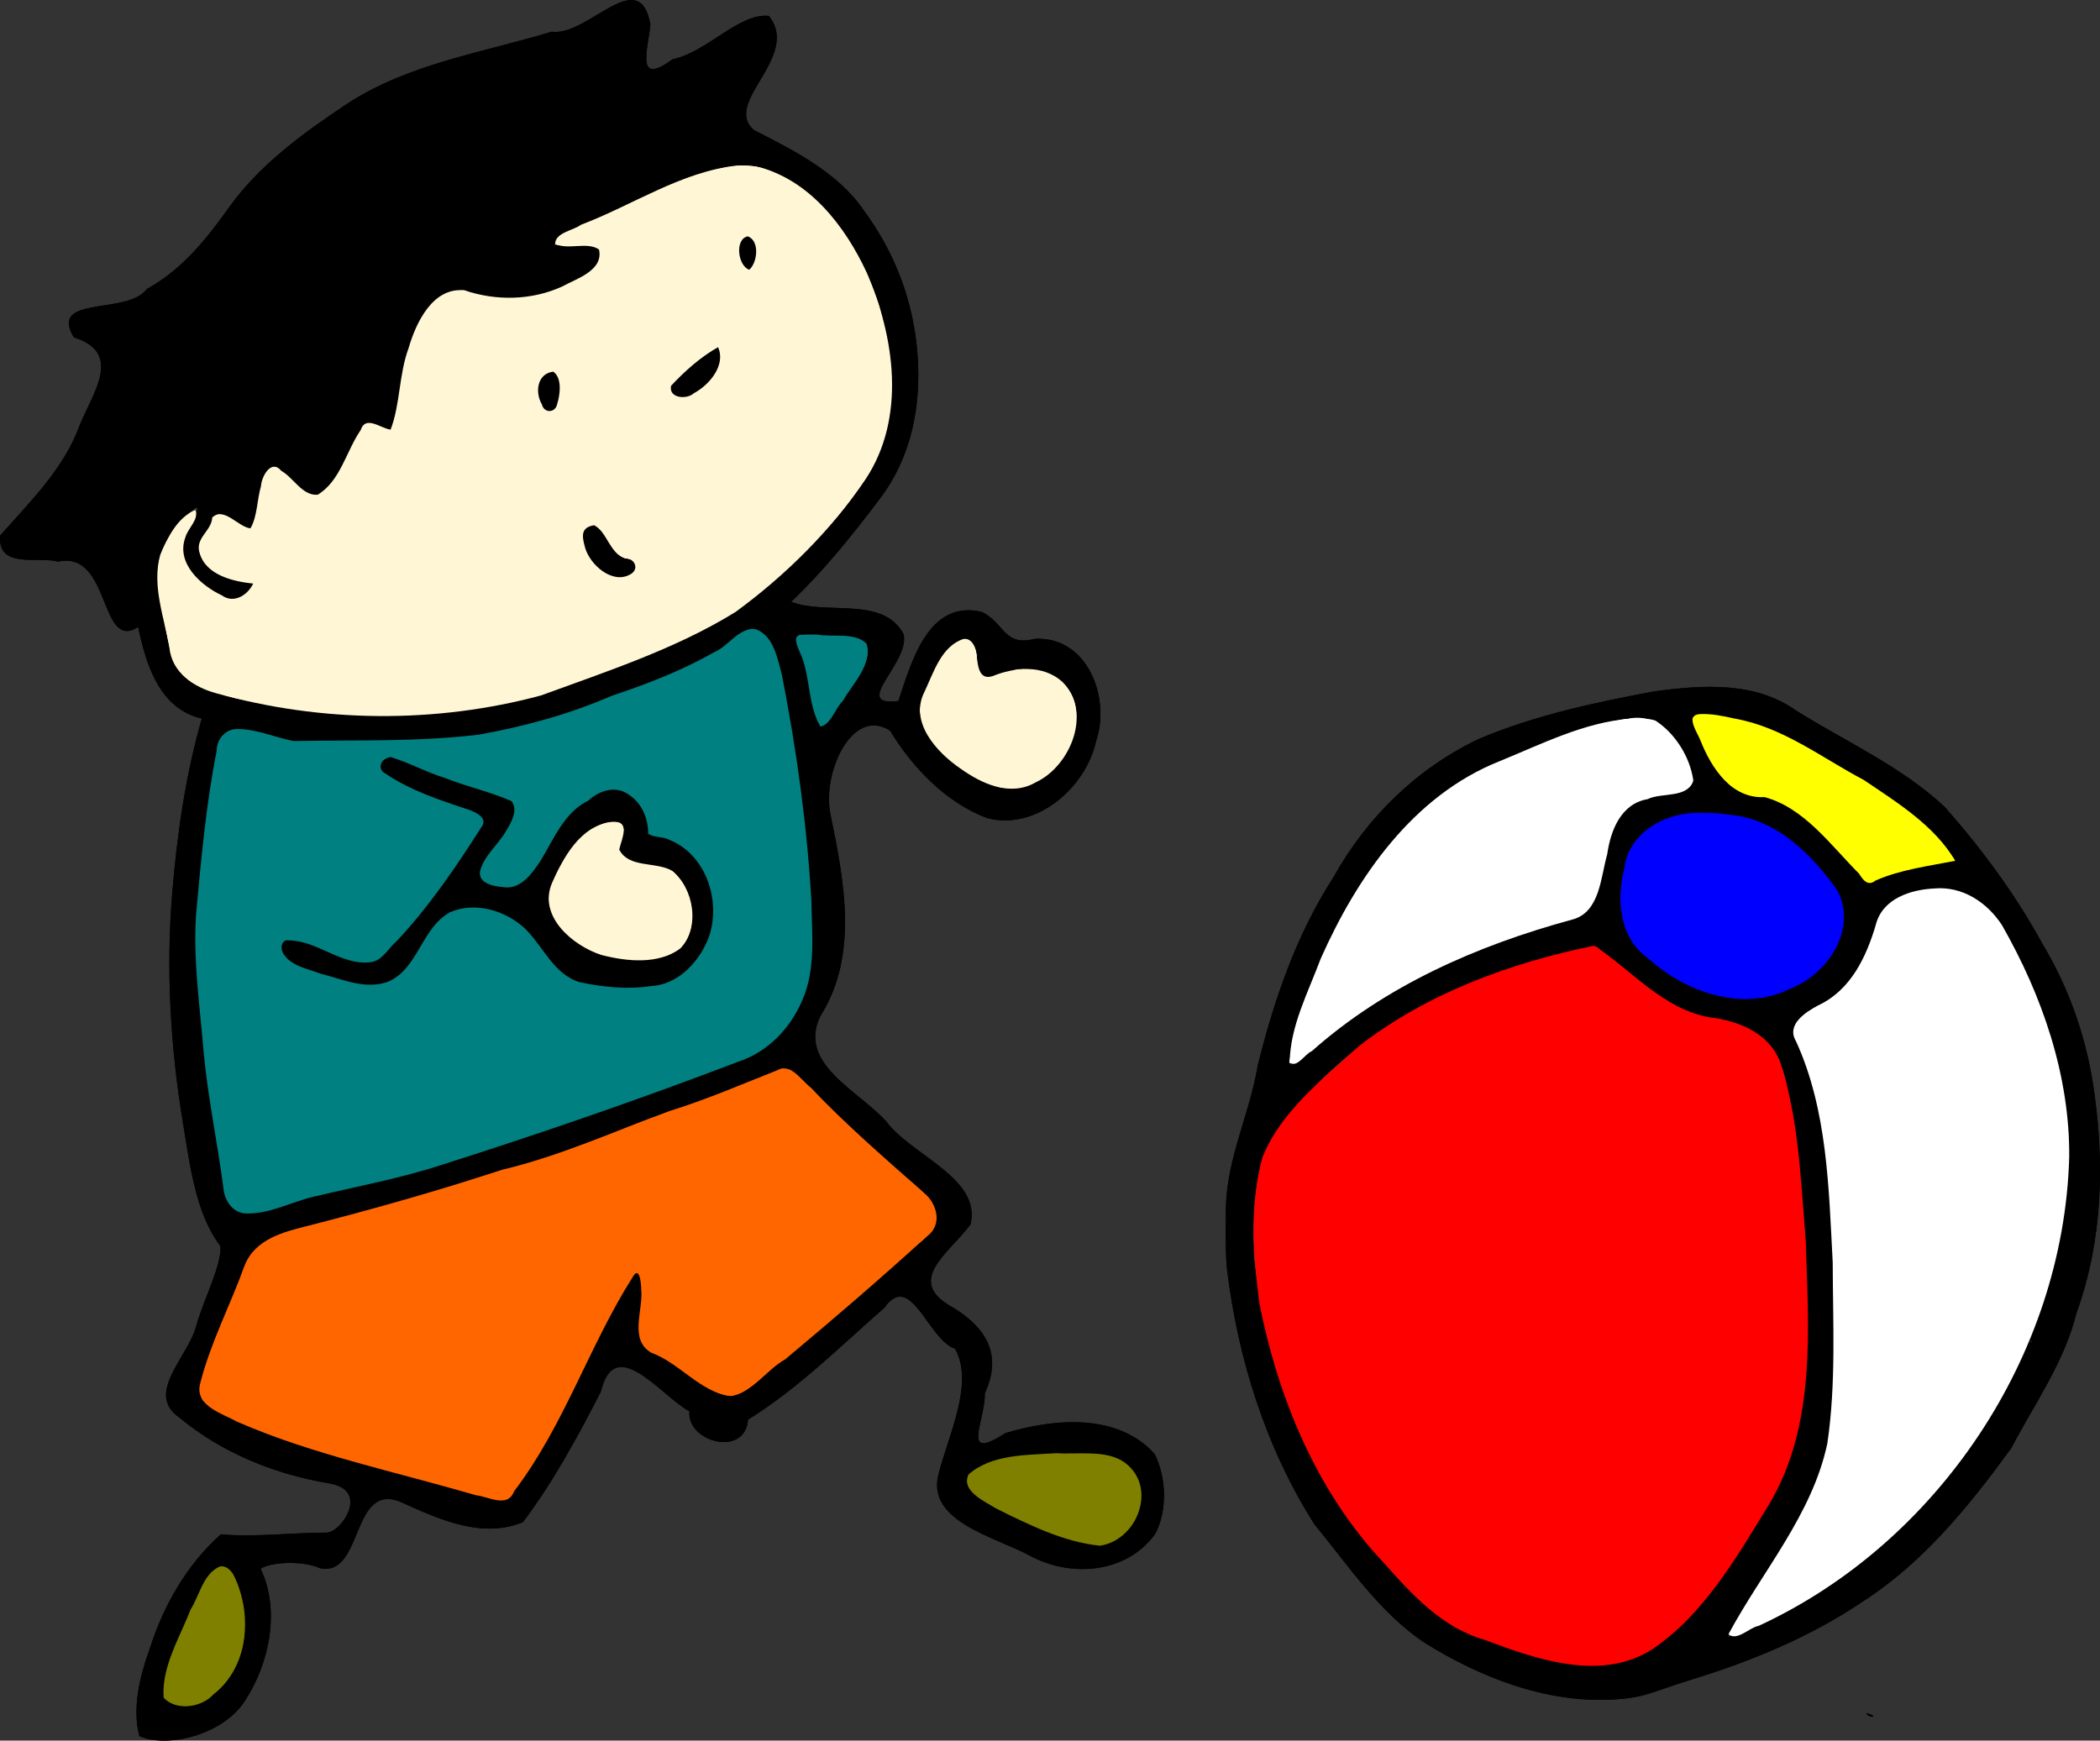 <?xml version="1.0" encoding="UTF-8" standalone="no"?>
<!-- Created with Inkscape (http://www.inkscape.org/) -->

<svg
   xmlns:dc="http://purl.org/dc/elements/1.1/"
   xmlns:cc="http://creativecommons.org/ns#"
   xmlns:rdf="http://www.w3.org/1999/02/22-rdf-syntax-ns#"
   xmlns:svg="http://www.w3.org/2000/svg"
   xmlns="http://www.w3.org/2000/svg"
   xmlns:sodipodi="http://sodipodi.sourceforge.net/DTD/sodipodi-0.dtd"
   xmlns:inkscape="http://www.inkscape.org/namespaces/inkscape"
   id="svg2"
   version="1.1"
   inkscape:version="0.48.4 r9939"
   width="506.142"
   height="419.601"
   sodipodi:docname="play.svg">
  <rect width="100%" height="100%" fill="#333333" stroke="none"/>
  <defs
     id="defs6" />
  <sodipodi:namedview
     pagecolor="#ffffff"
     bordercolor="#666666"
     borderopacity="1"
     objecttolerance="10"
     gridtolerance="10"
     guidetolerance="10"
     inkscape:pageopacity="0"
     inkscape:pageshadow="2"
     inkscape:window-width="1366"
     inkscape:window-height="744"
     id="namedview4"
     showgrid="false"
     inkscape:zoom="1.3774975"
     inkscape:cx="212.95231"
     inkscape:cy="203.13669"
     inkscape:window-x="0"
     inkscape:window-y="24"
     inkscape:window-maximized="1"
     inkscape:current-layer="svg2"
     fit-margin-top="0"
     fit-margin-left="0"
     fit-margin-right="0"
     fit-margin-bottom="0" />
  <g
     id="g3078">
    <path
       inkscape:export-ydpi="90"
       inkscape:export-xdpi="90"
       inkscape:export-filename="/home/jordan/websites/Foundations/assets/play.png"
       sodipodi:nodetypes="ccccccccccccssccccccccsccccccccssccccccsccscccsscscsscccccccccccccccccccccccccccsscsccccccccccccccccccccccccccccssccscccccccccccscsssczcccccccccsscccsccsccccssccsscccsccccccccccccccccccccccccscccsscccccsssssssccccccsscccscsccccccccccccccccccccccsscccsscccccc"
       inkscape:connector-curvature="0"
       id="path2982"
       d="m 0.03,129.113 c 7.184,-8.158 15.45,-16.156 19.251,-26.806 3.384,-8.025 10.25,-17.299 -1.491,-20.986 -6.151,-10.245 12.977,-5.291 17.601,-11.645 8.563,-4.712 14.515,-12.23 20.016,-19.963 7.399,-10.242 18.02,-17.893 28.442,-24.813 14.815,-9.597 32.523,-12.213 49.098,-17.253 8.807,1.19 21.091,-16.458 23.811,-1.787 -0.549,6.027 -3.741,15.132 5.318,8.436 8.348,-1.708 16.015,-11.217 23.248,-10.463 7.81,9.931 -11.436,20.893 -3.55,27.551 9.303,4.778 20.163,10.107 26.435,19.369 7.521,10.164 12.049,22.072 12.948,34.888 0.865,12.325 -1.461,24.462 -9.046,34.522 -6.638,8.804 -13.484,17.334 -21.422,24.912 8.465,3.302 22.174,-1.472 27.083,7.769 1.72,6.806 -12.967,17.592 -1.241,16.14 3.102,-9.227 7.14,-24.534 20.069,-21.476 5.435,2.489 5.299,8.453 12.762,6.497 12.749,-0.743 18.396,14.226 14.801,24.708 -2.488,11.2 -14.345,21.523 -26.118,18.533 -10.033,-3.686 -18.249,-12.359 -23.518,-21.114 -9.176,-5.874 -16.403,10.189 -14.388,20.076 3.229,15.842 6.954,33.999 -2.438,48.775 -5.505,11.49 9.099,17.793 15.942,25.405 6.059,8.15 23.004,13.655 20.258,24.797 -5.411,7.227 -16.092,13.694 -3.988,20.137 8.033,5.001 11.64,11.496 7.449,20.538 0.151,6.731 -6.013,16.711 4.951,9.619 11.653,-3.528 27.093,-4.941 36.009,5.066 2.798,5.681 3.073,13.57 0.136,19.163 -6.719,9.471 -20.132,10.785 -30.258,5.301 -8.326,-4.51 -24.81,-8.217 -22.044,-19.439 2.314,-9.388 8.766,-22.125 4.011,-30.438 -6.481,-2.141 -10.608,-19 -17.048,-9.847 -10.665,9.323 -20.757,19.461 -32.83,26.937 -0.689,9.192 -14.805,5.405 -14.124,-1.989 -6.977,-3.842 -17.951,-18.896 -21.34,-4.764 -5.581,10.868 -11.422,21.686 -18.788,31.467 -9.884,4.056 -20.107,-0.653 -29.094,-4.703 -12.437,-5.605 -9.206,18.014 -19.826,15.803 -3.813,-1.79 -11.516,-1.619 -14.313,0.113 4.796,10.052 2.162,22.911 -3.923,32.099 -5.271,7.96 -18.531,11.251 -25.28,8.271 -1.817,-6.73 0.15,-14.686 2.556,-21.244 3.283,-10.318 8.955,-20.205 17.096,-27.416 7.611,0.782 17.886,-0.45 25.489,-0.398 3.4,0.023 10.597,-10.193 0.631,-11.864 -12.965,-2.174 -25.751,-7.254 -36.116,-15.85 -8.374,-5.828 1.915,-14.359 4.003,-21.995 1.735,-6.346 6.217,-14.758 5.872,-19.375 -5.957,-7.639 -7.398,-19.814 -9.04,-29.723 -3.019,-18.223 -4.106,-36.879 -2.587,-55.313 1.171,-14.222 3.204,-28.369 7.124,-42.123 -10.195,-2.378 -13.416,-12.924 -15.329,-22.067 -9.426,6.055 -6.526,-18.513 -19.277,-15.763 -4.738,-1.341 -14.638,1.934 -13.995,-6.273 z m 13.837,-1.026 c 9.544,-0.218 15.602,14.18 20.453,0.894 5.805,-7.195 9.961,-18.431 20.008,-10.137 5.178,-0.995 4.986,-17.7 14.894,-10.341 8.779,9.887 10.824,-9.135 16.544,-14.039 9.094,-2.041 6.102,-15.052 11.781,-22.37 5.418,-13.857 19.575,-4.204 29.517,-6.531 4.904,-1.984 -7.118,-7.46 0.569,-11.119 9.564,-6.278 21.187,-10.105 31.447,-15.699 5.616,-3.269 22.097,-4.443 12.094,-10.129 -1.386,-8.212 7.626,-6.524 8.232,-14.886 -10.821,4.236 -21.005,9.606 -32.588,11.846 -9.253,-4.247 9.337,-13.123 3.833,-17.063 -10.271,5.613 -22.05,6.876 -33.049,10.506 -14.253,3.092 -27.917,8.863 -39.142,18.25 -9.622,6.564 -17.671,15.01 -24.212,24.587 -4.859,9.892 -18.09,13.325 -23.931,19.816 5.326,7.532 -3.706,16.826 -5.752,24.78 -2.375,6.413 -6.166,12.394 -9.36,17.021 -0.385,1.547 -5.121,4.12 -1.339,4.614 z m 24.662,13.556 c 1.643,8.42 0.786,22.33 11.566,24.293 8.127,4.034 13.909,2.6 22.12,5.164 15.202,2.275 30.938,1.205 46.157,-0.953 10.384,-1.473 20.015,-5.486 29.755,-9.325 13.741,-5.416 27.892,-10.63 38.62,-21.188 11.342,-10.262 23.506,-22.035 27.025,-37.112 2.198,-9.416 0.283,-19.416 -1.774,-28.77 -4.422,-12.624 -11.611,-25.088 -24.023,-31.386 -9.562,-6.094 -21.475,0.657 -30.765,4.436 -6.759,4.279 -22.371,8.178 -23.635,12.351 4.845,-0.033 15.06,-3.594 10.688,5.412 -9.226,6.841 -21.518,10.802 -32.405,5.346 -13.426,1.19 -14.159,19.521 -16.32,29.959 1.178,9.891 -6.391,-0.248 -7.819,2.76 -4.598,6.466 -7.884,25.548 -17.521,13.236 -9.883,-10.446 -6.294,10.962 -9.672,12.62 -4.937,-2.395 -8.893,-7.87 -9.358,-1.573 -9.087,7.44 3.793,14.386 10.293,13.046 -2.023,11.932 -22.949,-1.566 -16.719,-11.842 2.544,-3.626 5.037,-9.006 -0.293,-3.188 -4.627,4.845 -7.49,9.823 -5.919,16.714 z M 129.631,91.047 c 10.263,-8.843 4.946,19.224 -0.273,4.95 0.242,-1.552 -1.061,-3.599 0.273,-4.95 z m 10.845,36.612 c 6.665,-7.51 4.528,9.802 13.445,6.843 -0.244,11.841 -17.082,1.274 -13.445,-6.843 z m 20.843,-35.537 c 4.438,-2.265 14.791,-16.601 12.62,-3.382 -1.101,3.952 -13.855,12.805 -12.62,3.382 z m 16.605,-34.152 c 7.167,-7.71 5.499,15.199 -0.098,4.88 -0.222,-1.616 -0.238,-3.277 0.098,-4.88 z M 39.556,409.101 c 6.865,6.76 17.89,-3.729 19.13,-13.293 1.053,-8.12 -2.739,-28.239 -10.275,-12.152 -3.757,8.02 -8.538,16.257 -8.855,25.445 z m 9.209,-71.541 c 12.544,8.431 27.438,12.201 41.899,15.734 10.668,2.607 20.452,7.163 31.432,8.051 6.707,-8.977 12.853,-18.656 16.967,-29.063 4.712,-8.466 8.552,-19.975 14.574,-26.527 5.848,7.813 -6.644,18.252 7.548,21.643 7.589,4.598 14.101,15.124 21.619,4.498 14.184,-9.254 25.285,-22.381 38.956,-32.348 13.018,-9.958 -10.806,-18.2 -15.735,-26.339 -6.189,-4.039 -12.47,-16.096 -18.039,-15.547 -12.017,7.28 -26.044,9.309 -38.77,14.908 -11.051,6.563 -30.909,9.772 -37.351,12.509 -10.605,4.465 -22.1,6.662 -33.261,9.484 -9.819,2.906 -18.295,2.499 -21.198,15.494 -1.548,6.93 -11.064,21.297 -8.641,27.503 z m -1.254,-107.823 c 0.812,12.424 1.865,25.901 3.776,37.7 0.836,5.165 2.117,10.306 2.653,17.462 1.101,14.69 16.667,2.844 25.051,2.245 19.221,-3.339 39.951,-10.696 56.002,-16.183 16.051,-5.487 27.31,-9.454 40.742,-14.629 10.249,-2.783 15.071,-9.411 18.636,-18.616 1.137,-5.814 1.119,-11.142 1.1,-14.629 -0.599,-17.678 -2.936,-35.375 -5.971,-52.806 -1.353,-8.831 -4.229,-26.464 -14.516,-13.969 -8.354,4.458 -17.242,9.079 -26.205,11.212 -9.651,4.851 -20.506,7.4 -30.812,9.679 -14.578,2.26 -29.354,1.729 -44.04,1.908 -7.294,0.773 -21.851,-9.287 -21.431,3.64 -3.16,12.164 -3.036,24.852 -4.898,37.224 -0.486,3.227 -0.299,6.504 -0.086,9.759 z m 20.092,-2.937 c 6.032,-4.289 20.039,11.499 25.671,1.781 8.52,-8.077 15.071,-18.096 21.428,-27.943 5.259,-5.178 -5.811,-5.807 -7.64,-6.778 -3.668,-1.949 -23.675,-7.916 -12.728,-12.07 9.31,4.567 19.44,7.628 29.211,10.614 5.681,8.079 -17.276,19.098 -2.579,21.085 10.098,1.365 10.578,-17.258 20.67,-20.773 7.288,-7.489 15.879,0.906 14.901,8.279 14.718,0.425 20.629,20.427 11.571,30.656 -5.434,9.013 -18.85,7.199 -27.779,5.903 -10.729,-2.872 -9.521,-14.827 -22.006,-17.783 -12.117,-2.869 -14.223,4.98 -18.598,12.012 -6.416,10.312 -16.103,4.967 -24.805,2.78 -3.309,-1.466 -8.885,-2.9 -7.318,-7.762 z m 86.633,4.342 c 5.472,-0.347 5.924,-0.433 7.759,-1.338 7.24,-3.571 5.139,-14.1 0.506,-19.543 -5.753,-2.855 -17.637,0.548 -12.123,-10.187 -4.181,-8.195 -19.958,10.936 -17.843,18.305 3.05,9.08 12.927,13.32 21.701,12.763 z m 39.207,-74.029 c 2.562,4.983 2.116,26.81 8.102,13.214 5.178,-6.535 14.423,-17.999 -0.377,-16.806 -3.211,0.954 -13.062,-3.489 -7.725,3.592 z m 28.458,15.081 c 1.619,8.643 11.268,15.081 19.343,17.675 8.951,0.785 16.055,-5.651 17.815,-14.784 2.215,-9.764 -6.477,-14.184 -14.018,-13.861 -4.215,2.393 -11.802,5.503 -9.422,-3.296 -3.405,-11.662 -12.829,7.094 -14.031,13.482 l 0.313,0.784 z m 11.505,186.293 c 7.42,7.321 18.526,10.107 28.04,13.353 14.556,3.013 19.043,-18.542 4.347,-21.044 -5.282,-1.193 -35.848,-0.509 -32.387,7.691 z m 62.068,-67.645 c 0.288,-11.702 5.754,-22.486 7.665,-33.955 3.951,-15.968 9.335,-31.627 18.331,-45.545 7.972,-14.322 20.131,-26.215 35.013,-33.228 13.447,-5.696 27.994,-8.788 42.291,-11.453 11.549,-1.552 24.171,-2.471 34.198,4.672 12.068,7.558 25.348,13.435 35.813,23.255 8.948,10.166 16.969,21.022 23.467,32.911 6.241,10.364 10.354,21.947 12.199,33.76 2.857,18.289 2.458,37.598 -4.009,55.34 -2.865,11.75 -10.13,21.863 -15.683,32.487 -10.127,13.93 -21.178,27.58 -35.825,37.008 -12.625,8.511 -26.765,14.349 -41.391,18.837 -9.572,2.937 -10.965,4.42 -19.424,4.796 -15.777,0.702 -31.361,-5.381 -44.747,-13.709 -10.94,-7.31 -18.373,-18.608 -26.585,-28.581 -11.723,-18.503 -18.46,-39.957 -21.067,-61.626 -0.437,-4.97 -0.305,-9.989 -0.247,-14.97 z m 6.757,12.797 c 3.171,23.966 11.03,48.247 26.474,67.152 4.771,5.84 9.682,10.443 14.22,15.439 6.294,6.928 16.922,9.292 23.92,11.87 7.916,2.916 19.597,5.159 27.574,1.305 10.137,-4.897 16.115,-12.911 21.807,-21.387 5.669,-8.442 10.864,-15.434 14.421,-24.658 5.748,-14.905 4.446,-30.933 4.668,-46.42 0.214,-14.927 -2.772,-29.681 -4.492,-44.471 -1.779,-11.687 -9.493,-16.732 -20.713,-16.877 -9.975,-2.878 -18.505,-11.531 -25.254,-17.426 -18.066,3.367 -35.556,9.687 -51.041,19.73 -10.632,6.865 -20.019,15.99 -27.162,26.465 -4.555,8.335 -4.913,19.72 -4.421,29.279 z m 62.638,92.186 c 1.363,-0.19 -1.209,0.169 0,0 z m -53.719,-139.11 c 7.794,-6.423 14.597,-14.019 23.921,-18.396 13.438,-7.774 27.931,-13.711 43.118,-16.782 10.065,-2.271 5.513,-15.93 11.117,-24.779 5.179,-8.178 13.546,-3.889 18.49,-7.879 -2.104,-9.875 -7.804,-18.827 -19.712,-14.705 -19.352,6.699 -40.899,13.014 -53.41,30.372 -11.676,15.21 -20.044,33.034 -23.942,51.818 z m 80.01,-35.87 c 0.532,4.593 3.678,8.236 8.422,11.571 9.66,8.31 25.085,12.005 35.675,3.197 8.652,-3.489 11.149,-16.236 6.691,-22.179 -6.635,-8.024 -14.676,-16.568 -25.993,-16.839 -11.277,-2.168 -23.547,1.93 -24.497,14.886 -0.881,2.885 -1.265,6.479 -0.298,9.363 z m 17.333,-46.272 c 4.176,8.7 6.33,18.062 17.858,17.335 7.521,2.294 11.896,7.824 14.864,10.416 1.761,2.72 6.202,6.465 9.223,10.392 5.563,-4.04 16.142,-4.373 20.732,-5.461 -8.147,-10.645 -19.436,-18.102 -31.361,-23.983 -7.545,-5.804 -16.691,-9.307 -25.523,-10.569 -1.665,0.429 -8.739,-1.256 -5.793,1.87 z m 7.855,220.062 c 15.034,-6.042 29.019,-14.867 40.858,-25.959 8.783,-8.297 15.925,-18.046 22.643,-28.023 11.39,-18.796 17.362,-40.352 18.41,-61.218 0.295,-5.959 -0.594,-12.731 -2.019,-19.845 -2.171,-10.834 -7.289,-22.533 -11.091,-31.005 -4.482,-9.985 -12.773,-17.254 -23.732,-12.802 -12.867,1.411 -7.049,15.76 -15.312,22.095 -4.101,6.398 -19.633,5.743 -10.927,15.255 5.086,11.565 5.029,24.205 6.773,36.51 2.054,14.489 0.614,29.636 1.069,44.602 0.343,11.274 -3.756,21.284 -7.667,31.511 -6.146,10.277 -12.825,18.928 -19.005,28.879 z m 73.197,-71.051 c 0.935,-0.309 -0.911,-0.631 0,0 z m -39.712,89.375 c 3.524,1.048 0.517,1.332 0,0 z"
       style="fill:#000000" />
    <path
       inkscape:connector-curvature="0"
       id="path2989"
       d="m 177.672,39.909 c -13.522,1.481 -25.111,9.528 -37.636,14.27 -1.875,1.406 -6.205,1.872 -6.239,4.628 3.185,1.516 7.783,-0.619 10.572,1.338 1.145,5.053 -5.381,7.001 -8.87,8.916 -7.337,3.369 -15.907,3.516 -23.525,0.93 -7.677,-0.846 -11.711,7.795 -13.498,13.929 -2.335,6.284 -2.008,13.612 -4.333,19.646 -2.352,-0.273 -6.008,-3.569 -7.214,0.113 -3.498,5.055 -4.858,12.267 -10.368,15.585 -3.7,0.285 -5.812,-4.105 -8.757,-5.762 -2.457,-2.948 -4.767,1.383 -4.9,3.675 -0.957,3.246 -0.878,7.361 -2.541,10.186 -2.974,-0.316 -6.355,-5.309 -9.211,-2.609 -0.135,3.241 -4.269,4.998 -3.017,8.598 1.522,5.338 8.153,6.833 12.886,7.328 -1.338,2.813 -4.673,4.919 -7.554,2.836 -5.088,-2.379 -11.068,-7.771 -8.802,-13.929 0.512,-2.13 3.454,-4.48 2.382,-6.602 -4.239,1.686 -6.718,6.665 -8.417,10.753 -2.096,7.346 0.958,15.08 2.201,22.346 0.562,6.055 5.878,9.564 11.252,11.025 25.362,7.116 52.88,7.382 78.325,0.532 15.932,-5.833 32.475,-11.222 46.857,-20.11 12.064,-8.817 23,-19.649 31.375,-32.033 9.807,-14.83 6.981,-34.297 0.272,-49.751 -5.189,-11.233 -13.926,-22.537 -26.452,-25.567 -1.58,-0.284 -3.185,-0.345 -4.787,-0.272 z m 2.541,17.06 c 2.994,1.071 2.324,6.422 0.363,8.054 -2.752,-0.967 -3.547,-7.346 -0.363,-8.054 z m -7.146,26.724 c 1.933,4.304 -2.071,9.094 -5.83,11.093 -1.712,1.61 -6.144,1.219 -5.49,-1.792 3.292,-3.531 7.155,-6.968 11.32,-9.301 z m -39.723,5.898 c 2.203,1.507 1.645,5.606 0.93,7.872 -0.482,2.14 -3.152,2.184 -3.675,0 -1.719,-2.92 -1.126,-7.4 2.745,-7.872 z m 9.846,37.024 c 3.172,1.584 3.675,6.77 7.509,7.985 2.446,0.003 3.444,2.781 1.089,3.925 -4.243,2.3 -9.5,-2.317 -10.731,-6.375 -0.757,-2.738 -1.254,-4.974 2.132,-5.535 z"
       style="fill:#fff6d5;fill-opacity:1;stroke:none" />
    <path
       inkscape:connector-curvature="0"
       id="path2991"
       d="m 232.186,154.043 c -5.327,1.749 -7.188,8.13 -9.369,12.727 -3.74,7.312 2.952,14.583 8.621,18.466 5.153,3.706 12.053,6.904 18.194,3.358 8.425,-3.915 13.714,-16.99 6.42,-24.229 -4.713,-4.234 -11.532,-3.537 -16.924,-1.338 -3.802,1.081 -3.399,-3.924 -3.947,-6.239 -0.323,-1.411 -1.314,-3.025 -2.995,-2.745 z"
       style="fill:#fff6d5;fill-opacity:1;stroke:none" />
    <path
       inkscape:connector-curvature="0"
       id="path2993"
       d="m 147.318,198.167 c -7.44,0.916 -11.523,8.513 -14.27,14.678 -3.431,8.063 4.991,15.11 11.865,17.355 6.102,1.572 13.755,2.405 19.079,-1.588 4.839,-5.107 3.223,-14.497 -1.996,-18.693 -3.914,-2.294 -10.447,-0.562 -12.75,-5.127 0.587,-2.596 2.944,-7.21 -1.928,-6.624 z"
       style="fill:#fff6d5;fill-opacity:1;stroke:none" />
    <path
       inkscape:connector-curvature="0"
       id="path2995"
       d="m 150.179,8.414 c -4.051,1.602 -7.979,3.511 -12.236,4.581 -11.989,3.404 -24.251,6.065 -36.028,10.233 C 88.54,28.37 76.866,37.123 66.335,46.729 60.383,52.2 55.826,58.952 51.154,65.526 c -5.656,6.249 -13.932,9.429 -20.194,14.938 -2.15,1.474 0.737,3.603 0.502,5.558 0.028,6.14 -3.833,11.302 -5.989,16.858 -3.094,8.588 -7.807,16.542 -13.135,23.818 -1.017,1.706 1.742,1.76 2.79,1.996 5.207,0.651 8.912,5.217 13.986,6.227 3.618,0.152 4.558,-4.208 6.318,-6.522 2.88,-3.877 5.167,-8.481 9.358,-11.139 3.078,-1.801 6.511,-0.109 9.086,1.69 2.23,0.848 3.234,-2.227 4.25,-3.606 1.732,-2.889 2.769,-7.454 6.594,-8.145 3.863,-0.16 5.891,4.877 9.732,4.446 4.019,-1.228 4.899,-6.038 6.911,-9.207 1.818,-3.201 3.096,-7.426 6.996,-8.579 4.255,-2.808 4.751,-8.396 6.08,-12.874 1.386,-5.12 3.499,-10.519 7.464,-14.133 4.606,-3.23 10.617,-1.388 15.787,-1.027 3.396,0.143 7.249,1.219 10.381,-0.505 1.604,-1.663 -0.845,-3.671 -1.52,-5.206 -1.036,-1.302 -1.706,-3.576 0.193,-4.492 10.161,-6.681 21.776,-10.894 32.623,-16.402 4.609,-2.365 10.011,-2.926 14.349,-5.796 1.755,-1.211 0.488,-3.498 -0.998,-4.299 -2.363,-1.384 -0.937,-4.635 0.669,-6.012 2.35,-2.788 6.647,-5.115 6.284,-9.279 -1.468,-0.702 -3.111,1.024 -4.612,1.237 -9.248,3.758 -18.383,7.908 -28.169,10.072 -1.508,-0.701 -2.963,-2.441 -1.792,-4.083 1.828,-3.91 6.186,-6.54 6.942,-10.935 -0.049,-0.944 -0.837,-1.913 -1.86,-1.713 z"
       style="fill:#000000;fill-opacity:1;stroke:none" />
    <path
       inkscape:connector-curvature="0"
       id="path3001"
       d="m 181.059,151.608 c -3.677,0.558 -5.713,4.306 -9.029,5.66 -7.808,4.463 -16.206,7.657 -24.691,10.501 -10.161,4.411 -20.956,7.355 -31.827,9.312 -14.866,1.803 -29.888,1.28 -44.832,1.547 -4.536,-0.913 -8.966,-2.934 -13.634,-2.892 -2.83,0.067 -4.829,2.536 -4.832,5.275 -2.575,13.045 -3.767,26.377 -4.976,39.631 -0.7,11.11 0.978,22.195 1.868,33.248 1.038,10.936 3.32,21.638 4.741,32.509 0.241,2.885 2.066,5.827 5.172,6.114 5.977,0.289 11.436,-2.946 17.151,-4.163 10.106,-2.404 20.366,-4.298 30.253,-7.531 24.028,-7.645 47.887,-15.856 71.433,-24.853 7.175,-2.31 12.703,-8.108 15.566,-14.973 3.267,-7.532 2.246,-16.058 2.126,-24.057 -1.062,-18.224 -3.582,-36.363 -7.094,-54.255 -1.101,-3.95 -1.898,-9.221 -6.171,-10.969 -0.407,-0.066 -0.81,-0.156 -1.225,-0.102 z m -86.888,30.898 c 4.446,1.33 8.645,3.689 13.136,5.057 5.224,2.088 10.83,3.288 15.947,5.549 1.733,2.148 -0.046,5.166 -1.259,7.169 -1.922,3.38 -5.426,6.006 -6.329,9.88 -0.29,2.868 3.341,3.481 5.479,3.675 4.287,0.785 7.078,-3.241 9.142,-6.341 3.211,-5.229 5.679,-11.652 11.547,-14.519 2.49,-2.367 6.504,-3.67 9.539,-1.531 3.25,2.004 4.89,5.785 4.843,9.505 1.323,1.045 3.543,0.637 5.138,1.52 9.188,3.679 12.815,15.717 9.086,24.444 -2.422,5.449 -7.251,10.468 -13.541,10.787 -5.717,0.883 -11.587,0.24 -17.188,-0.93 -6.321,-1.916 -8.846,-8.791 -13.294,-13.033 -4.636,-4.279 -11.957,-6.451 -17.922,-3.845 -6.881,3.74 -7.625,13.445 -14.803,16.697 -5.431,2.121 -11.138,-0.535 -16.414,-1.873 -3.178,-1.227 -7.375,-1.841 -9.142,-5.103 -0.591,-1.176 -0.264,-3.229 1.509,-2.915 6.99,0.055 12.739,6.257 19.907,5.218 2.71,-0.459 4.095,-3.424 6.08,-5.07 7.91,-8.406 14.428,-18.082 20.599,-27.768 1.233,-2.026 -1.675,-3.303 -3.153,-3.857 -7.008,-2.304 -14.213,-4.669 -20.361,-8.859 -1.503,-0.798 -1.167,-2.837 0.306,-3.482 0.367,-0.17 0.731,-0.378 1.146,-0.374 z"
       style="fill:#008080;fill-opacity:1;stroke:none" />
    <path
       inkscape:connector-curvature="0"
       id="path3005"
       d="m 193.769,153.016 c -3.493,-0.265 -1.215,3.502 -0.567,5.172 2.116,5.453 1.565,11.952 4.537,16.969 2.53,-0.455 3.561,-4.454 5.427,-6.223 2.355,-4.142 7.086,-8.639 5.689,-13.786 -3.038,-2.846 -8.127,-1.466 -11.933,-2.178 -1.051,0.014 -2.104,-0.037 -3.153,0.045 z"
       style="fill:#008080;fill-opacity:1;stroke:none" />
    <path
       inkscape:connector-curvature="0"
       id="path3019"
       d="m 53.002,377.631 c -4.019,1.693 -4.914,6.997 -7.078,10.39 -2.609,6.809 -6.987,13.71 -6.488,21.211 2.91,3.274 9.188,2.447 12.006,-0.792 8.669,-6.668 9.51,-19.85 4.691,-29.017 -0.692,-1.016 -1.807,-1.989 -3.131,-1.792 z"
       style="fill:#808000;fill-opacity:1;stroke:none" />
    <path
       inkscape:connector-curvature="0"
       id="path3021"
       d="m 254.568,350.317 c -7.151,0.466 -15.487,0.199 -21.143,5.127 -1.812,4.04 3.899,6.486 6.624,8.167 7.88,3.925 16.204,8.092 25.045,9.006 8.441,-1.196 13.505,-12.719 7.169,-19.034 -4.535,-4.554 -11.925,-2.772 -17.695,-3.267 z"
       style="fill:#808000;fill-opacity:1;stroke:none" />
    <path
       inkscape:connector-curvature="0"
       id="path3025"
       d="m 383.765,228.062 c -20.021,4.135 -39.909,11.468 -56.143,24.052 -8.706,7.997 -18.923,15.716 -23.371,26.946 -3.098,11.394 -2.21,23.588 -0.703,35.186 4.553,22.894 13.848,45.524 30.127,62.659 6.76,7.663 14.078,15.575 24.249,18.43 12.549,4.748 27.895,10.073 40.27,2.283 12.62,-8.565 20.434,-22.33 28.267,-35.095 11.316,-19.06 9.445,-42.234 8.734,-63.544 -1.192,-14.468 -1.609,-29.384 -6.239,-43.217 -2.795,-6.962 -10.345,-9.797 -17.241,-10.572 -11.025,-2.151 -18.422,-11.247 -27.382,-17.173 -0.19,0.008 -0.382,-0.022 -0.567,0.045 z"
       style="fill:#ff0000;fill-opacity:1;stroke:none" />
    <path
       inkscape:connector-curvature="0"
       id="path3039"
       d="m 466.932,214.337 c -6.002,0.496 -13.649,2.467 -14.927,9.369 -1.447,7.775 -5.361,15.365 -12.896,18.589 -3.134,1.638 -8.331,4.488 -5.706,8.748 7.641,15.777 7.645,33.876 8.765,51.066 0.036,16.002 2.08,32.481 -1.823,48.14 -3.849,16.516 -15.393,29.26 -23.571,43.58 1.687,1.74 4.71,-1.755 6.683,-2.018 20.636,-9.608 38.615,-24.716 51.416,-43.49 15.452,-21.62 24.035,-48.259 23.616,-74.887 -1.537,-17.521 -7.491,-34.499 -15.767,-49.909 -3.376,-5.355 -9.193,-9.605 -15.79,-9.188 z"
       style="fill:#ffffff;fill-opacity:1;stroke:none" />
    <path
       inkscape:connector-curvature="0"
       id="path3043"
       d="m 393.633,173.071 c -12.377,2.108 -24.18,7.117 -35.537,12.333 -14.869,6.807 -25.716,19.752 -33.519,33.804 -6.458,11.448 -11.639,23.993 -13.862,36.916 2.241,1.033 4.139,-2.895 6.034,-3.766 17.394,-15.671 39.344,-25.045 61.774,-30.83 7.945,-2.653 7.064,-12.324 9.097,-18.852 0.733,-6.686 6.871,-11.181 13.271,-11.275 2.336,-0.734 8.038,-0.424 6.897,-4.288 -1.923,-6.423 -6.24,-14.773 -14.156,-14.043 z"
       style="fill:#ffffff;fill-opacity:1;stroke:none" />
    <path
       inkscape:connector-curvature="0"
       id="path3066"
       d="m 409.672,172.141 c -3.694,0.285 -0.369,4.716 0.204,6.443 2.585,6.509 7.449,14.023 15.404,13.566 9.576,2.569 15.952,11.617 22.777,18.444 0.913,1.442 2.099,3.195 3.97,1.679 6.06,-2.671 12.802,-3.485 19.215,-4.764 -4.959,-8.479 -13.997,-14.071 -22.074,-19.51 -10.159,-5.353 -19.487,-12.752 -31.171,-14.791 -2.686,-0.612 -5.53,-1.2 -8.326,-1.066 z"
       style="fill:#ffff00;fill-opacity:1;stroke:none" />
    <path
       inkscape:connector-curvature="0"
       id="path3068"
       d="m 410.194,195.961 c -8.306,-0.411 -17.586,4.434 -18.693,13.317 -1.921,7.629 -1.231,16.938 5.785,21.779 8.982,8.172 22.744,13.023 34.233,7.26 8.902,-3.371 16.181,-14.254 11.411,-23.525 -6.172,-8.788 -14.685,-17.346 -25.953,-18.376 -2.243,-0.327 -4.515,-0.529 -6.783,-0.454 z"
       style="fill:#0000ff;fill-opacity:1;stroke:none" />
    <path
       inkscape:connector-curvature="0"
       id="path3072"
       d="m 188.347,257.599 c -8.826,3.471 -17.702,7.35 -26.897,10.202 -13.463,4.937 -26.462,10.87 -40.5,14.205 -15.301,5.028 -30.793,9.406 -46.396,13.41 -6.029,1.506 -12.992,3.172 -15.563,9.574 -3.427,9.526 -8.223,18.593 -10.731,28.471 -1.49,5.426 5.336,7.269 8.916,9.279 18.426,7.996 38.279,12.067 57.512,17.704 3.099,0.327 7.645,3.198 9.208,-0.939 12.048,-15.789 18.096,-35.124 28.653,-51.747 1.633,-2.718 1.97,1.758 1.996,2.972 0.571,4.993 -3.039,12.176 2.427,15.358 6.893,2.521 11.745,9.508 19.17,10.458 5.323,-0.944 8.515,-6.264 13.113,-8.87 11.551,-9.66 23.042,-19.497 34.12,-29.628 3.836,-2.688 2.539,-7.921 -0.703,-10.504 -9.237,-8.193 -18.658,-16.29 -27.201,-25.295 -2.24,-1.479 -4.016,-5.135 -7.123,-4.651 z"
       style="fill:#ff6600;fill-opacity:1;stroke:none" />
    <path
       inkscape:connector-curvature="0"
       id="path3074"
       d="m 392.839,173.252 c -11.092,0.891 -21.303,6.127 -31.465,10.268 -20.783,8.289 -34.307,27.848 -43.07,47.61 -2.977,8.018 -7.323,16.156 -7.453,24.835 1.544,1.838 3.759,-2.009 5.286,-2.541 17.834,-15.861 39.968,-25.544 62.821,-31.753 6.701,-1.759 6.817,-10.25 8.413,-15.729 0.799,-5.684 3.278,-12.194 9.732,-13.294 3.381,-1.679 9.626,-0.1 11.025,-4.492 -0.805,-5.67 -4.303,-11.267 -9.097,-14.428 -1.967,-0.698 -4.14,-0.466 -6.193,-0.476 z"
       style="fill:#ffffff;fill-opacity:1;stroke:none" />
    <path
       inkscape:connector-curvature="0"
       id="path3076"
       d="m 466.251,214.178 c -5.737,0.269 -12.431,2.402 -14.088,8.575 -2.314,7.882 -6.062,15.941 -13.96,19.615 -2.986,1.597 -7.731,4.601 -5.346,8.607 7.595,16.57 7.906,35.389 8.864,53.335 0.032,14.526 0.838,29.228 -1.292,43.63 -3.616,17.142 -15.702,30.848 -23.816,45.981 1.97,1.836 5.101,-1.633 7.237,-1.974 43.204,-19.939 73.487,-65.172 74.873,-112.909 0.185,-19.755 -6.535,-39.119 -16.237,-56.062 -3.557,-5.452 -9.52,-9.391 -16.235,-8.797 z"
       style="fill:#ffffff;fill-opacity:1;stroke:none" />
  </g>
  <g
     id="g3097"
     inkscape:export-filename="/home/jordan/websites/Foundations/assets/play.png"
     inkscape:export-xdpi="90"
     inkscape:export-ydpi="90">
    <path
       style="fill:#000000"
       d="m 0.03,129.113 c 7.184,-8.158 15.45,-16.156 19.251,-26.806 3.384,-8.025 10.25,-17.299 -1.491,-20.986 -6.151,-10.245 12.977,-5.291 17.601,-11.645 8.563,-4.712 14.515,-12.23 20.016,-19.963 7.399,-10.242 18.02,-17.893 28.442,-24.813 14.815,-9.597 32.523,-12.213 49.098,-17.253 8.807,1.19 21.091,-16.458 23.811,-1.787 -0.549,6.027 -3.741,15.132 5.318,8.436 8.348,-1.708 16.015,-11.217 23.248,-10.463 7.81,9.931 -11.436,20.893 -3.55,27.551 9.303,4.778 20.163,10.107 26.435,19.369 7.521,10.164 12.049,22.072 12.948,34.888 0.865,12.325 -1.461,24.462 -9.046,34.522 -6.638,8.804 -13.484,17.334 -21.422,24.912 8.465,3.302 22.174,-1.472 27.083,7.769 1.72,6.806 -12.967,17.592 -1.241,16.14 3.102,-9.227 7.14,-24.534 20.069,-21.476 5.435,2.489 5.299,8.453 12.762,6.497 12.749,-0.743 18.396,14.226 14.801,24.708 -2.488,11.2 -14.345,21.523 -26.118,18.533 -10.033,-3.686 -18.249,-12.359 -23.518,-21.114 -9.176,-5.874 -16.403,10.189 -14.388,20.076 3.229,15.842 6.954,33.999 -2.438,48.775 -5.505,11.49 9.099,17.793 15.942,25.405 6.059,8.15 23.004,13.655 20.258,24.797 -5.411,7.227 -16.092,13.694 -3.988,20.137 8.033,5.001 11.64,11.496 7.449,20.538 0.151,6.731 -6.013,16.711 4.951,9.619 11.653,-3.528 27.093,-4.941 36.009,5.066 2.798,5.681 3.073,13.57 0.136,19.163 -6.719,9.471 -20.132,10.785 -30.258,5.301 -8.326,-4.51 -24.81,-8.217 -22.044,-19.439 2.314,-9.388 8.766,-22.125 4.011,-30.438 -6.481,-2.141 -10.608,-19 -17.048,-9.847 -10.665,9.323 -20.757,19.461 -32.83,26.937 -0.689,9.192 -14.805,5.405 -14.124,-1.989 -6.977,-3.842 -17.951,-18.896 -21.34,-4.764 -5.581,10.868 -11.422,21.686 -18.788,31.467 -9.884,4.056 -20.107,-0.653 -29.094,-4.703 -12.437,-5.605 -9.206,18.014 -19.826,15.803 -3.813,-1.79 -11.516,-1.619 -14.313,0.113 4.796,10.052 2.162,22.911 -3.923,32.099 -5.271,7.96 -18.531,11.251 -25.28,8.271 -1.817,-6.73 0.15,-14.686 2.556,-21.244 3.283,-10.318 8.955,-20.205 17.096,-27.416 7.611,0.782 17.886,-0.45 25.489,-0.398 3.4,0.023 10.597,-10.193 0.631,-11.864 -12.965,-2.174 -25.751,-7.254 -36.116,-15.85 -8.374,-5.828 1.915,-14.359 4.003,-21.995 1.735,-6.346 6.217,-14.758 5.872,-19.375 -5.957,-7.639 -7.398,-19.814 -9.04,-29.723 -3.019,-18.223 -4.106,-36.879 -2.587,-55.313 1.171,-14.222 3.204,-28.369 7.124,-42.123 -10.195,-2.378 -13.416,-12.924 -15.329,-22.067 -9.426,6.055 -6.526,-18.513 -19.277,-15.763 -4.738,-1.341 -14.638,1.934 -13.995,-6.273 z m 13.837,-1.026 c 9.544,-0.218 15.602,14.18 20.453,0.894 5.805,-7.195 9.961,-18.431 20.008,-10.137 5.178,-0.995 4.986,-17.7 14.894,-10.341 8.779,9.887 10.824,-9.135 16.544,-14.039 9.094,-2.041 6.102,-15.052 11.781,-22.37 5.418,-13.857 19.575,-4.204 29.517,-6.531 4.904,-1.984 -7.118,-7.46 0.569,-11.119 9.564,-6.278 21.187,-10.105 31.447,-15.699 5.616,-3.269 22.097,-4.443 12.094,-10.129 -1.386,-8.212 7.626,-6.524 8.232,-14.886 -10.821,4.236 -21.005,9.606 -32.588,11.846 -9.253,-4.247 9.337,-13.123 3.833,-17.063 -10.271,5.613 -22.05,6.876 -33.049,10.506 -14.253,3.092 -27.917,8.863 -39.142,18.25 -9.622,6.564 -17.671,15.01 -24.212,24.587 -4.859,9.892 -18.09,13.325 -23.931,19.816 5.326,7.532 -3.706,16.826 -5.752,24.78 -2.375,6.413 -6.166,12.394 -9.36,17.021 -0.385,1.547 -5.121,4.12 -1.339,4.614 z m 24.662,13.556 c 1.643,8.42 0.786,22.33 11.566,24.293 8.127,4.034 13.909,2.6 22.12,5.164 15.202,2.275 30.938,1.205 46.157,-0.953 10.384,-1.473 20.015,-5.486 29.755,-9.325 13.741,-5.416 27.892,-10.63 38.62,-21.188 11.342,-10.262 23.506,-22.035 27.025,-37.112 2.198,-9.416 0.283,-19.416 -1.774,-28.77 -4.422,-12.624 -11.611,-25.088 -24.023,-31.386 -9.562,-6.094 -21.475,0.657 -30.765,4.436 -6.759,4.279 -22.371,8.178 -23.635,12.351 4.845,-0.033 15.06,-3.594 10.688,5.412 -9.226,6.841 -21.518,10.802 -32.405,5.346 -13.426,1.19 -14.159,19.521 -16.32,29.959 1.178,9.891 -6.391,-0.248 -7.819,2.76 -4.598,6.466 -7.884,25.548 -17.521,13.236 -9.883,-10.446 -6.294,10.962 -9.672,12.62 -4.937,-2.395 -8.893,-7.87 -9.358,-1.573 -9.087,7.44 3.793,14.386 10.293,13.046 -2.023,11.932 -22.949,-1.566 -16.719,-11.842 2.544,-3.626 5.037,-9.006 -0.293,-3.188 -4.627,4.845 -7.49,9.823 -5.919,16.714 z M 129.631,91.047 c 10.263,-8.843 4.946,19.224 -0.273,4.95 0.242,-1.552 -1.061,-3.599 0.273,-4.95 z m 10.845,36.612 c 6.665,-7.51 4.528,9.802 13.445,6.843 -0.244,11.841 -17.082,1.274 -13.445,-6.843 z m 20.843,-35.537 c 4.438,-2.265 14.791,-16.601 12.62,-3.382 -1.101,3.952 -13.855,12.805 -12.62,3.382 z m 16.605,-34.152 c 7.167,-7.71 5.499,15.199 -0.098,4.88 -0.222,-1.616 -0.238,-3.277 0.098,-4.88 z M 39.556,409.101 c 6.865,6.76 17.89,-3.729 19.13,-13.293 1.053,-8.12 -2.739,-28.239 -10.275,-12.152 -3.757,8.02 -8.538,16.257 -8.855,25.445 z m 9.209,-71.541 c 12.544,8.431 27.438,12.201 41.899,15.734 10.668,2.607 20.452,7.163 31.432,8.051 6.707,-8.977 12.853,-18.656 16.967,-29.063 4.712,-8.466 8.552,-19.975 14.574,-26.527 5.848,7.813 -6.644,18.252 7.548,21.643 7.589,4.598 14.101,15.124 21.619,4.498 14.184,-9.254 25.285,-22.381 38.956,-32.348 13.018,-9.958 -10.806,-18.2 -15.735,-26.339 -6.189,-4.039 -12.47,-16.096 -18.039,-15.547 -12.017,7.28 -26.044,9.309 -38.77,14.908 -11.051,6.563 -30.909,9.772 -37.351,12.509 -10.605,4.465 -22.1,6.662 -33.261,9.484 -9.819,2.906 -18.295,2.499 -21.198,15.494 -1.548,6.93 -11.064,21.297 -8.641,27.503 z m -1.254,-107.823 c 0.812,12.424 1.865,25.901 3.776,37.7 0.836,5.165 2.117,10.306 2.653,17.462 1.101,14.69 16.667,2.844 25.051,2.245 19.221,-3.339 39.951,-10.696 56.002,-16.183 16.051,-5.487 27.31,-9.454 40.742,-14.629 10.249,-2.783 15.071,-9.411 18.636,-18.616 1.137,-5.814 1.119,-11.142 1.1,-14.629 -0.599,-17.678 -2.936,-35.375 -5.971,-52.806 -1.353,-8.831 -4.229,-26.464 -14.516,-13.969 -8.354,4.458 -17.242,9.079 -26.205,11.212 -9.651,4.851 -20.506,7.4 -30.812,9.679 -14.578,2.26 -29.354,1.729 -44.04,1.908 -7.294,0.773 -21.851,-9.287 -21.431,3.64 -3.16,12.164 -3.036,24.852 -4.898,37.224 -0.486,3.227 -0.299,6.504 -0.086,9.759 z m 20.092,-2.937 c 6.032,-4.289 20.039,11.499 25.671,1.781 8.52,-8.077 15.071,-18.096 21.428,-27.943 5.259,-5.178 -5.811,-5.807 -7.64,-6.778 -3.668,-1.949 -23.675,-7.916 -12.728,-12.07 9.31,4.567 19.44,7.628 29.211,10.614 5.681,8.079 -17.276,19.098 -2.579,21.085 10.098,1.365 10.578,-17.258 20.67,-20.773 7.288,-7.489 15.879,0.906 14.901,8.279 14.718,0.425 20.629,20.427 11.571,30.656 -5.434,9.013 -18.85,7.199 -27.779,5.903 -10.729,-2.872 -9.521,-14.827 -22.006,-17.783 -12.117,-2.869 -14.223,4.98 -18.598,12.012 -6.416,10.312 -16.103,4.967 -24.805,2.78 -3.309,-1.466 -8.885,-2.9 -7.318,-7.762 z m 86.633,4.342 c 5.472,-0.347 5.924,-0.433 7.759,-1.338 7.24,-3.571 5.139,-14.1 0.506,-19.543 -5.753,-2.855 -17.637,0.548 -12.123,-10.187 -4.181,-8.195 -19.958,10.936 -17.843,18.305 3.05,9.08 12.927,13.32 21.701,12.763 z m 39.207,-74.029 c 2.562,4.983 2.116,26.81 8.102,13.214 5.178,-6.535 14.423,-17.999 -0.377,-16.806 -3.211,0.954 -13.062,-3.489 -7.725,3.592 z m 28.458,15.081 c 1.619,8.643 11.268,15.081 19.343,17.675 8.951,0.785 16.055,-5.651 17.815,-14.784 2.215,-9.764 -6.477,-14.184 -14.018,-13.861 -4.215,2.393 -11.802,5.503 -9.422,-3.296 -3.405,-11.662 -12.829,7.094 -14.031,13.482 l 0.313,0.784 z m 11.505,186.293 c 7.42,7.321 18.526,10.107 28.04,13.353 14.556,3.013 19.043,-18.542 4.347,-21.044 -5.282,-1.193 -35.848,-0.509 -32.387,7.691 z m 62.068,-67.645 c 0.288,-11.702 5.754,-22.486 7.665,-33.955 3.951,-15.968 9.335,-31.627 18.331,-45.545 7.972,-14.322 20.131,-26.215 35.013,-33.228 13.447,-5.696 27.994,-8.788 42.291,-11.453 11.549,-1.552 24.171,-2.471 34.198,4.672 12.068,7.558 25.348,13.435 35.813,23.255 8.948,10.166 16.969,21.022 23.467,32.911 6.241,10.364 10.354,21.947 12.199,33.76 2.857,18.289 2.458,37.598 -4.009,55.34 -2.865,11.75 -10.13,21.863 -15.683,32.487 -10.127,13.93 -21.178,27.58 -35.825,37.008 -12.625,8.511 -26.765,14.349 -41.391,18.837 -9.572,2.937 -10.965,4.42 -19.424,4.796 -15.777,0.702 -31.361,-5.381 -44.747,-13.709 -10.94,-7.31 -18.373,-18.608 -26.585,-28.581 -11.723,-18.503 -18.46,-39.957 -21.067,-61.626 -0.437,-4.97 -0.305,-9.989 -0.247,-14.97 z m 6.757,12.797 c 3.171,23.966 11.03,48.247 26.474,67.152 4.771,5.84 9.682,10.443 14.22,15.439 6.294,6.928 16.922,9.292 23.92,11.87 7.916,2.916 19.597,5.159 27.574,1.305 10.137,-4.897 16.115,-12.911 21.807,-21.387 5.669,-8.442 10.864,-15.434 14.421,-24.658 5.748,-14.905 4.446,-30.933 4.668,-46.42 0.214,-14.927 -2.772,-29.681 -4.492,-44.471 -1.779,-11.687 -9.493,-16.732 -20.713,-16.877 -9.975,-2.878 -18.505,-11.531 -25.254,-17.426 -18.066,3.367 -35.556,9.687 -51.041,19.73 -10.632,6.865 -20.019,15.99 -27.162,26.465 -4.555,8.335 -4.913,19.72 -4.421,29.279 z m 62.638,92.186 c 1.363,-0.19 -1.209,0.169 0,0 z m -53.719,-139.11 c 7.794,-6.423 14.597,-14.019 23.921,-18.396 13.438,-7.774 27.931,-13.711 43.118,-16.782 10.065,-2.271 5.513,-15.93 11.117,-24.779 5.179,-8.178 13.546,-3.889 18.49,-7.879 -2.104,-9.875 -7.804,-18.827 -19.712,-14.705 -19.352,6.699 -40.899,13.014 -53.41,30.372 -11.676,15.21 -20.044,33.034 -23.942,51.818 z m 80.01,-35.87 c 0.532,4.593 3.678,8.236 8.422,11.571 9.66,8.31 25.085,12.005 35.675,3.197 8.652,-3.489 11.149,-16.236 6.691,-22.179 -6.635,-8.024 -14.676,-16.568 -25.993,-16.839 -11.277,-2.168 -23.547,1.93 -24.497,14.886 -0.881,2.885 -1.265,6.479 -0.298,9.363 z m 17.333,-46.272 c 4.176,8.7 6.33,18.062 17.858,17.335 7.521,2.294 11.896,7.824 14.864,10.416 1.761,2.72 6.202,6.465 9.223,10.392 5.563,-4.04 16.142,-4.373 20.732,-5.461 -8.147,-10.645 -19.436,-18.102 -31.361,-23.983 -7.545,-5.804 -16.691,-9.307 -25.523,-10.569 -1.665,0.429 -8.739,-1.256 -5.793,1.87 z m 7.855,220.062 c 15.034,-6.042 29.019,-14.867 40.858,-25.959 8.783,-8.297 15.925,-18.046 22.643,-28.023 11.39,-18.796 17.362,-40.352 18.41,-61.218 0.295,-5.959 -0.594,-12.731 -2.019,-19.845 -2.171,-10.834 -7.289,-22.533 -11.091,-31.005 -4.482,-9.985 -12.773,-17.254 -23.732,-12.802 -12.867,1.411 -7.049,15.76 -15.312,22.095 -4.101,6.398 -19.633,5.743 -10.927,15.255 5.086,11.565 5.029,24.205 6.773,36.51 2.054,14.489 0.614,29.636 1.069,44.602 0.343,11.274 -3.756,21.284 -7.667,31.511 -6.146,10.277 -12.825,18.928 -19.005,28.879 z m 73.197,-71.051 c 0.935,-0.309 -0.911,-0.631 0,0 z m -39.712,89.375 c 3.524,1.048 0.517,1.332 0,0 z"
       id="path3099"
       inkscape:connector-curvature="0"
       sodipodi:nodetypes="ccccccccccccssccccccccsccccccccssccccccsccscccsscscsscccccccccccccccccccccccccccsscsccccccccccccccccccccccccccccssccscccccccccccscsssczcccccccccsscccsccsccccssccsscccsccccccccccccccccccccccccscccsscccccsssssssccccccsscccscsccccccccccccccccccccccsscccsscccccc"
       inkscape:export-filename="/home/jordan/websites/Foundations/assets/play.png"
       inkscape:export-xdpi="90"
       inkscape:export-ydpi="90" />
    <path
       style="fill:#fff6d5;fill-opacity:1;stroke:none"
       d="m 177.672,39.909 c -13.522,1.481 -25.111,9.528 -37.636,14.27 -1.875,1.406 -6.205,1.872 -6.239,4.628 3.185,1.516 7.783,-0.619 10.572,1.338 1.145,5.053 -5.381,7.001 -8.87,8.916 -7.337,3.369 -15.907,3.516 -23.525,0.93 -7.677,-0.846 -11.711,7.795 -13.498,13.929 -2.335,6.284 -2.008,13.612 -4.333,19.646 -2.352,-0.273 -6.008,-3.569 -7.214,0.113 -3.498,5.055 -4.858,12.267 -10.368,15.585 -3.7,0.285 -5.812,-4.105 -8.757,-5.762 -2.457,-2.948 -4.767,1.383 -4.9,3.675 -0.957,3.246 -0.878,7.361 -2.541,10.186 -2.974,-0.316 -6.355,-5.309 -9.211,-2.609 -0.135,3.241 -4.269,4.998 -3.017,8.598 1.522,5.338 8.153,6.833 12.886,7.328 -1.338,2.813 -4.673,4.919 -7.554,2.836 -5.088,-2.379 -11.068,-7.771 -8.802,-13.929 0.512,-2.13 3.454,-4.48 2.382,-6.602 -4.239,1.686 -6.718,6.665 -8.417,10.753 -2.096,7.346 0.958,15.08 2.201,22.346 0.562,6.055 5.878,9.564 11.252,11.025 25.362,7.116 52.88,7.382 78.325,0.532 15.932,-5.833 32.475,-11.222 46.857,-20.11 12.064,-8.817 23,-19.649 31.375,-32.033 9.807,-14.83 6.981,-34.297 0.272,-49.751 -5.189,-11.233 -13.926,-22.537 -26.452,-25.567 -1.58,-0.284 -3.185,-0.345 -4.787,-0.272 z m 2.541,17.06 c 2.994,1.071 2.324,6.422 0.363,8.054 -2.752,-0.967 -3.547,-7.346 -0.363,-8.054 z m -7.146,26.724 c 1.933,4.304 -2.071,9.094 -5.83,11.093 -1.712,1.61 -6.144,1.219 -5.49,-1.792 3.292,-3.531 7.155,-6.968 11.32,-9.301 z m -39.723,5.898 c 2.203,1.507 1.645,5.606 0.93,7.872 -0.482,2.14 -3.152,2.184 -3.675,0 -1.719,-2.92 -1.126,-7.4 2.745,-7.872 z m 9.846,37.024 c 3.172,1.584 3.675,6.77 7.509,7.985 2.446,0.003 3.444,2.781 1.089,3.925 -4.243,2.3 -9.5,-2.317 -10.731,-6.375 -0.757,-2.738 -1.254,-4.974 2.132,-5.535 z"
       id="path3101"
       inkscape:connector-curvature="0" />
    <path
       style="fill:#fff6d5;fill-opacity:1;stroke:none"
       d="m 232.186,154.043 c -5.327,1.749 -7.188,8.13 -9.369,12.727 -3.74,7.312 2.952,14.583 8.621,18.466 5.153,3.706 12.053,6.904 18.194,3.358 8.425,-3.915 13.714,-16.99 6.42,-24.229 -4.713,-4.234 -11.532,-3.537 -16.924,-1.338 -3.802,1.081 -3.399,-3.924 -3.947,-6.239 -0.323,-1.411 -1.314,-3.025 -2.995,-2.745 z"
       id="path3103"
       inkscape:connector-curvature="0" />
    <path
       style="fill:#fff6d5;fill-opacity:1;stroke:none"
       d="m 147.318,198.167 c -7.44,0.916 -11.523,8.513 -14.27,14.678 -3.431,8.063 4.991,15.11 11.865,17.355 6.102,1.572 13.755,2.405 19.079,-1.588 4.839,-5.107 3.223,-14.497 -1.996,-18.693 -3.914,-2.294 -10.447,-0.562 -12.75,-5.127 0.587,-2.596 2.944,-7.21 -1.928,-6.624 z"
       id="path3105"
       inkscape:connector-curvature="0" />
    <path
       style="fill:#000000;fill-opacity:1;stroke:none"
       d="m 150.179,8.414 c -4.051,1.602 -7.979,3.511 -12.236,4.581 -11.989,3.404 -24.251,6.065 -36.028,10.233 C 88.54,28.37 76.866,37.123 66.335,46.729 60.383,52.2 55.826,58.952 51.154,65.526 c -5.656,6.249 -13.932,9.429 -20.194,14.938 -2.15,1.474 0.737,3.603 0.502,5.558 0.028,6.14 -3.833,11.302 -5.989,16.858 -3.094,8.588 -7.807,16.542 -13.135,23.818 -1.017,1.706 1.742,1.76 2.79,1.996 5.207,0.651 8.912,5.217 13.986,6.227 3.618,0.152 4.558,-4.208 6.318,-6.522 2.88,-3.877 5.167,-8.481 9.358,-11.139 3.078,-1.801 6.511,-0.109 9.086,1.69 2.23,0.848 3.234,-2.227 4.25,-3.606 1.732,-2.889 2.769,-7.454 6.594,-8.145 3.863,-0.16 5.891,4.877 9.732,4.446 4.019,-1.228 4.899,-6.038 6.911,-9.207 1.818,-3.201 3.096,-7.426 6.996,-8.579 4.255,-2.808 4.751,-8.396 6.08,-12.874 1.386,-5.12 3.499,-10.519 7.464,-14.133 4.606,-3.23 10.617,-1.388 15.787,-1.027 3.396,0.143 7.249,1.219 10.381,-0.505 1.604,-1.663 -0.845,-3.671 -1.52,-5.206 -1.036,-1.302 -1.706,-3.576 0.193,-4.492 10.161,-6.681 21.776,-10.894 32.623,-16.402 4.609,-2.365 10.011,-2.926 14.349,-5.796 1.755,-1.211 0.488,-3.498 -0.998,-4.299 -2.363,-1.384 -0.937,-4.635 0.669,-6.012 2.35,-2.788 6.647,-5.115 6.284,-9.279 -1.468,-0.702 -3.111,1.024 -4.612,1.237 -9.248,3.758 -18.383,7.908 -28.169,10.072 -1.508,-0.701 -2.963,-2.441 -1.792,-4.083 1.828,-3.91 6.186,-6.54 6.942,-10.935 -0.049,-0.944 -0.837,-1.913 -1.86,-1.713 z"
       id="path3107"
       inkscape:connector-curvature="0" />
    <path
       style="fill:#008080;fill-opacity:1;stroke:none"
       d="m 181.059,151.608 c -3.677,0.558 -5.713,4.306 -9.029,5.66 -7.808,4.463 -16.206,7.657 -24.691,10.501 -10.161,4.411 -20.956,7.355 -31.827,9.312 -14.866,1.803 -29.888,1.28 -44.832,1.547 -4.536,-0.913 -8.966,-2.934 -13.634,-2.892 -2.83,0.067 -4.829,2.536 -4.832,5.275 -2.575,13.045 -3.767,26.377 -4.976,39.631 -0.7,11.11 0.978,22.195 1.868,33.248 1.038,10.936 3.32,21.638 4.741,32.509 0.241,2.885 2.066,5.827 5.172,6.114 5.977,0.289 11.436,-2.946 17.151,-4.163 10.106,-2.404 20.366,-4.298 30.253,-7.531 24.028,-7.645 47.887,-15.856 71.433,-24.853 7.175,-2.31 12.703,-8.108 15.566,-14.973 3.267,-7.532 2.246,-16.058 2.126,-24.057 -1.062,-18.224 -3.582,-36.363 -7.094,-54.255 -1.101,-3.95 -1.898,-9.221 -6.171,-10.969 -0.407,-0.066 -0.81,-0.156 -1.225,-0.102 z m -86.888,30.898 c 4.446,1.33 8.645,3.689 13.136,5.057 5.224,2.088 10.83,3.288 15.947,5.549 1.733,2.148 -0.046,5.166 -1.259,7.169 -1.922,3.38 -5.426,6.006 -6.329,9.88 -0.29,2.868 3.341,3.481 5.479,3.675 4.287,0.785 7.078,-3.241 9.142,-6.341 3.211,-5.229 5.679,-11.652 11.547,-14.519 2.49,-2.367 6.504,-3.67 9.539,-1.531 3.25,2.004 4.89,5.785 4.843,9.505 1.323,1.045 3.543,0.637 5.138,1.52 9.188,3.679 12.815,15.717 9.086,24.444 -2.422,5.449 -7.251,10.468 -13.541,10.787 -5.717,0.883 -11.587,0.24 -17.188,-0.93 -6.321,-1.916 -8.846,-8.791 -13.294,-13.033 -4.636,-4.279 -11.957,-6.451 -17.922,-3.845 -6.881,3.74 -7.625,13.445 -14.803,16.697 -5.431,2.121 -11.138,-0.535 -16.414,-1.873 -3.178,-1.227 -7.375,-1.841 -9.142,-5.103 -0.591,-1.176 -0.264,-3.229 1.509,-2.915 6.99,0.055 12.739,6.257 19.907,5.218 2.71,-0.459 4.095,-3.424 6.08,-5.07 7.91,-8.406 14.428,-18.082 20.599,-27.768 1.233,-2.026 -1.675,-3.303 -3.153,-3.857 -7.008,-2.304 -14.213,-4.669 -20.361,-8.859 -1.503,-0.798 -1.167,-2.837 0.306,-3.482 0.367,-0.17 0.731,-0.378 1.146,-0.374 z"
       id="path3109"
       inkscape:connector-curvature="0" />
    <path
       style="fill:#008080;fill-opacity:1;stroke:none"
       d="m 193.769,153.016 c -3.493,-0.265 -1.215,3.502 -0.567,5.172 2.116,5.453 1.565,11.952 4.537,16.969 2.53,-0.455 3.561,-4.454 5.427,-6.223 2.355,-4.142 7.086,-8.639 5.689,-13.786 -3.038,-2.846 -8.127,-1.466 -11.933,-2.178 -1.051,0.014 -2.104,-0.037 -3.153,0.045 z"
       id="path3111"
       inkscape:connector-curvature="0" />
    <path
       style="fill:#808000;fill-opacity:1;stroke:none"
       d="m 53.002,377.631 c -4.019,1.693 -4.914,6.997 -7.078,10.39 -2.609,6.809 -6.987,13.71 -6.488,21.211 2.91,3.274 9.188,2.447 12.006,-0.792 8.669,-6.668 9.51,-19.85 4.691,-29.017 -0.692,-1.016 -1.807,-1.989 -3.131,-1.792 z"
       id="path3113"
       inkscape:connector-curvature="0" />
    <path
       style="fill:#808000;fill-opacity:1;stroke:none"
       d="m 254.568,350.317 c -7.151,0.466 -15.487,0.199 -21.143,5.127 -1.812,4.04 3.899,6.486 6.624,8.167 7.88,3.925 16.204,8.092 25.045,9.006 8.441,-1.196 13.505,-12.719 7.169,-19.034 -4.535,-4.554 -11.925,-2.772 -17.695,-3.267 z"
       id="path3115"
       inkscape:connector-curvature="0" />
    <path
       style="fill:#ff0000;fill-opacity:1;stroke:none"
       d="m 383.765,228.062 c -20.021,4.135 -39.909,11.468 -56.143,24.052 -8.706,7.997 -18.923,15.716 -23.371,26.946 -3.098,11.394 -2.21,23.588 -0.703,35.186 4.553,22.894 13.848,45.524 30.127,62.659 6.76,7.663 14.078,15.575 24.249,18.43 12.549,4.748 27.895,10.073 40.27,2.283 12.62,-8.565 20.434,-22.33 28.267,-35.095 11.316,-19.06 9.445,-42.234 8.734,-63.544 -1.192,-14.468 -1.609,-29.384 -6.239,-43.217 -2.795,-6.962 -10.345,-9.797 -17.241,-10.572 -11.025,-2.151 -18.422,-11.247 -27.382,-17.173 -0.19,0.008 -0.382,-0.022 -0.567,0.045 z"
       id="path3117"
       inkscape:connector-curvature="0" />
    <path
       style="fill:#ffffff;fill-opacity:1;stroke:none"
       d="m 466.932,214.337 c -6.002,0.496 -13.649,2.467 -14.927,9.369 -1.447,7.775 -5.361,15.365 -12.896,18.589 -3.134,1.638 -8.331,4.488 -5.706,8.748 7.641,15.777 7.645,33.876 8.765,51.066 0.036,16.002 2.08,32.481 -1.823,48.14 -3.849,16.516 -15.393,29.26 -23.571,43.58 1.687,1.74 4.71,-1.755 6.683,-2.018 20.636,-9.608 38.615,-24.716 51.416,-43.49 15.452,-21.62 24.035,-48.259 23.616,-74.887 -1.537,-17.521 -7.491,-34.499 -15.767,-49.909 -3.376,-5.355 -9.193,-9.605 -15.79,-9.188 z"
       id="path3119"
       inkscape:connector-curvature="0" />
    <path
       style="fill:#ffffff;fill-opacity:1;stroke:none"
       d="m 393.633,173.071 c -12.377,2.108 -24.18,7.117 -35.537,12.333 -14.869,6.807 -25.716,19.752 -33.519,33.804 -6.458,11.448 -11.639,23.993 -13.862,36.916 2.241,1.033 4.139,-2.895 6.034,-3.766 17.394,-15.671 39.344,-25.045 61.774,-30.83 7.945,-2.653 7.064,-12.324 9.097,-18.852 0.733,-6.686 6.871,-11.181 13.271,-11.275 2.336,-0.734 8.038,-0.424 6.897,-4.288 -1.923,-6.423 -6.24,-14.773 -14.156,-14.043 z"
       id="path3121"
       inkscape:connector-curvature="0" />
    <path
       style="fill:#ffff00;fill-opacity:1;stroke:none"
       d="m 409.672,172.141 c -3.694,0.285 -0.369,4.716 0.204,6.443 2.585,6.509 7.449,14.023 15.404,13.566 9.576,2.569 15.952,11.617 22.777,18.444 0.913,1.442 2.099,3.195 3.97,1.679 6.06,-2.671 12.802,-3.485 19.215,-4.764 -4.959,-8.479 -13.997,-14.071 -22.074,-19.51 -10.159,-5.353 -19.487,-12.752 -31.171,-14.791 -2.686,-0.612 -5.53,-1.2 -8.326,-1.066 z"
       id="path3123"
       inkscape:connector-curvature="0" />
    <path
       style="fill:#0000ff;fill-opacity:1;stroke:none"
       d="m 410.194,195.961 c -8.306,-0.411 -17.586,4.434 -18.693,13.317 -1.921,7.629 -1.231,16.938 5.785,21.779 8.982,8.172 22.744,13.023 34.233,7.26 8.902,-3.371 16.181,-14.254 11.411,-23.525 -6.172,-8.788 -14.685,-17.346 -25.953,-18.376 -2.243,-0.327 -4.515,-0.529 -6.783,-0.454 z"
       id="path3125"
       inkscape:connector-curvature="0" />
    <path
       style="fill:#ff6600;fill-opacity:1;stroke:none"
       d="m 188.347,257.599 c -8.826,3.471 -17.702,7.35 -26.897,10.202 -13.463,4.937 -26.462,10.87 -40.5,14.205 -15.301,5.028 -30.793,9.406 -46.396,13.41 -6.029,1.506 -12.992,3.172 -15.563,9.574 -3.427,9.526 -8.223,18.593 -10.731,28.471 -1.49,5.426 5.336,7.269 8.916,9.279 18.426,7.996 38.279,12.067 57.512,17.704 3.099,0.327 7.645,3.198 9.208,-0.939 12.048,-15.789 18.096,-35.124 28.653,-51.747 1.633,-2.718 1.97,1.758 1.996,2.972 0.571,4.993 -3.039,12.176 2.427,15.358 6.893,2.521 11.745,9.508 19.17,10.458 5.323,-0.944 8.515,-6.264 13.113,-8.87 11.551,-9.66 23.042,-19.497 34.12,-29.628 3.836,-2.688 2.539,-7.921 -0.703,-10.504 -9.237,-8.193 -18.658,-16.29 -27.201,-25.295 -2.24,-1.479 -4.016,-5.135 -7.123,-4.651 z"
       id="path3127"
       inkscape:connector-curvature="0" />
    <path
       style="fill:#ffffff;fill-opacity:1;stroke:none"
       d="m 392.839,173.252 c -11.092,0.891 -21.303,6.127 -31.465,10.268 -20.783,8.289 -34.307,27.848 -43.07,47.61 -2.977,8.018 -7.323,16.156 -7.453,24.835 1.544,1.838 3.759,-2.009 5.286,-2.541 17.834,-15.861 39.968,-25.544 62.821,-31.753 6.701,-1.759 6.817,-10.25 8.413,-15.729 0.799,-5.684 3.278,-12.194 9.732,-13.294 3.381,-1.679 9.626,-0.1 11.025,-4.492 -0.805,-5.67 -4.303,-11.267 -9.097,-14.428 -1.967,-0.698 -4.14,-0.466 -6.193,-0.476 z"
       id="path3129"
       inkscape:connector-curvature="0" />
    <path
       style="fill:#ffffff;fill-opacity:1;stroke:none"
       d="m 466.251,214.178 c -5.737,0.269 -12.431,2.402 -14.088,8.575 -2.314,7.882 -6.062,15.941 -13.96,19.615 -2.986,1.597 -7.731,4.601 -5.346,8.607 7.595,16.57 7.906,35.389 8.864,53.335 0.032,14.526 0.838,29.228 -1.292,43.63 -3.616,17.142 -15.702,30.848 -23.816,45.981 1.97,1.836 5.101,-1.633 7.237,-1.974 43.204,-19.939 73.487,-65.172 74.873,-112.909 0.185,-19.755 -6.535,-39.119 -16.237,-56.062 -3.557,-5.452 -9.52,-9.391 -16.235,-8.797 z"
       id="path3131"
       inkscape:connector-curvature="0" />
  </g>
</svg>
